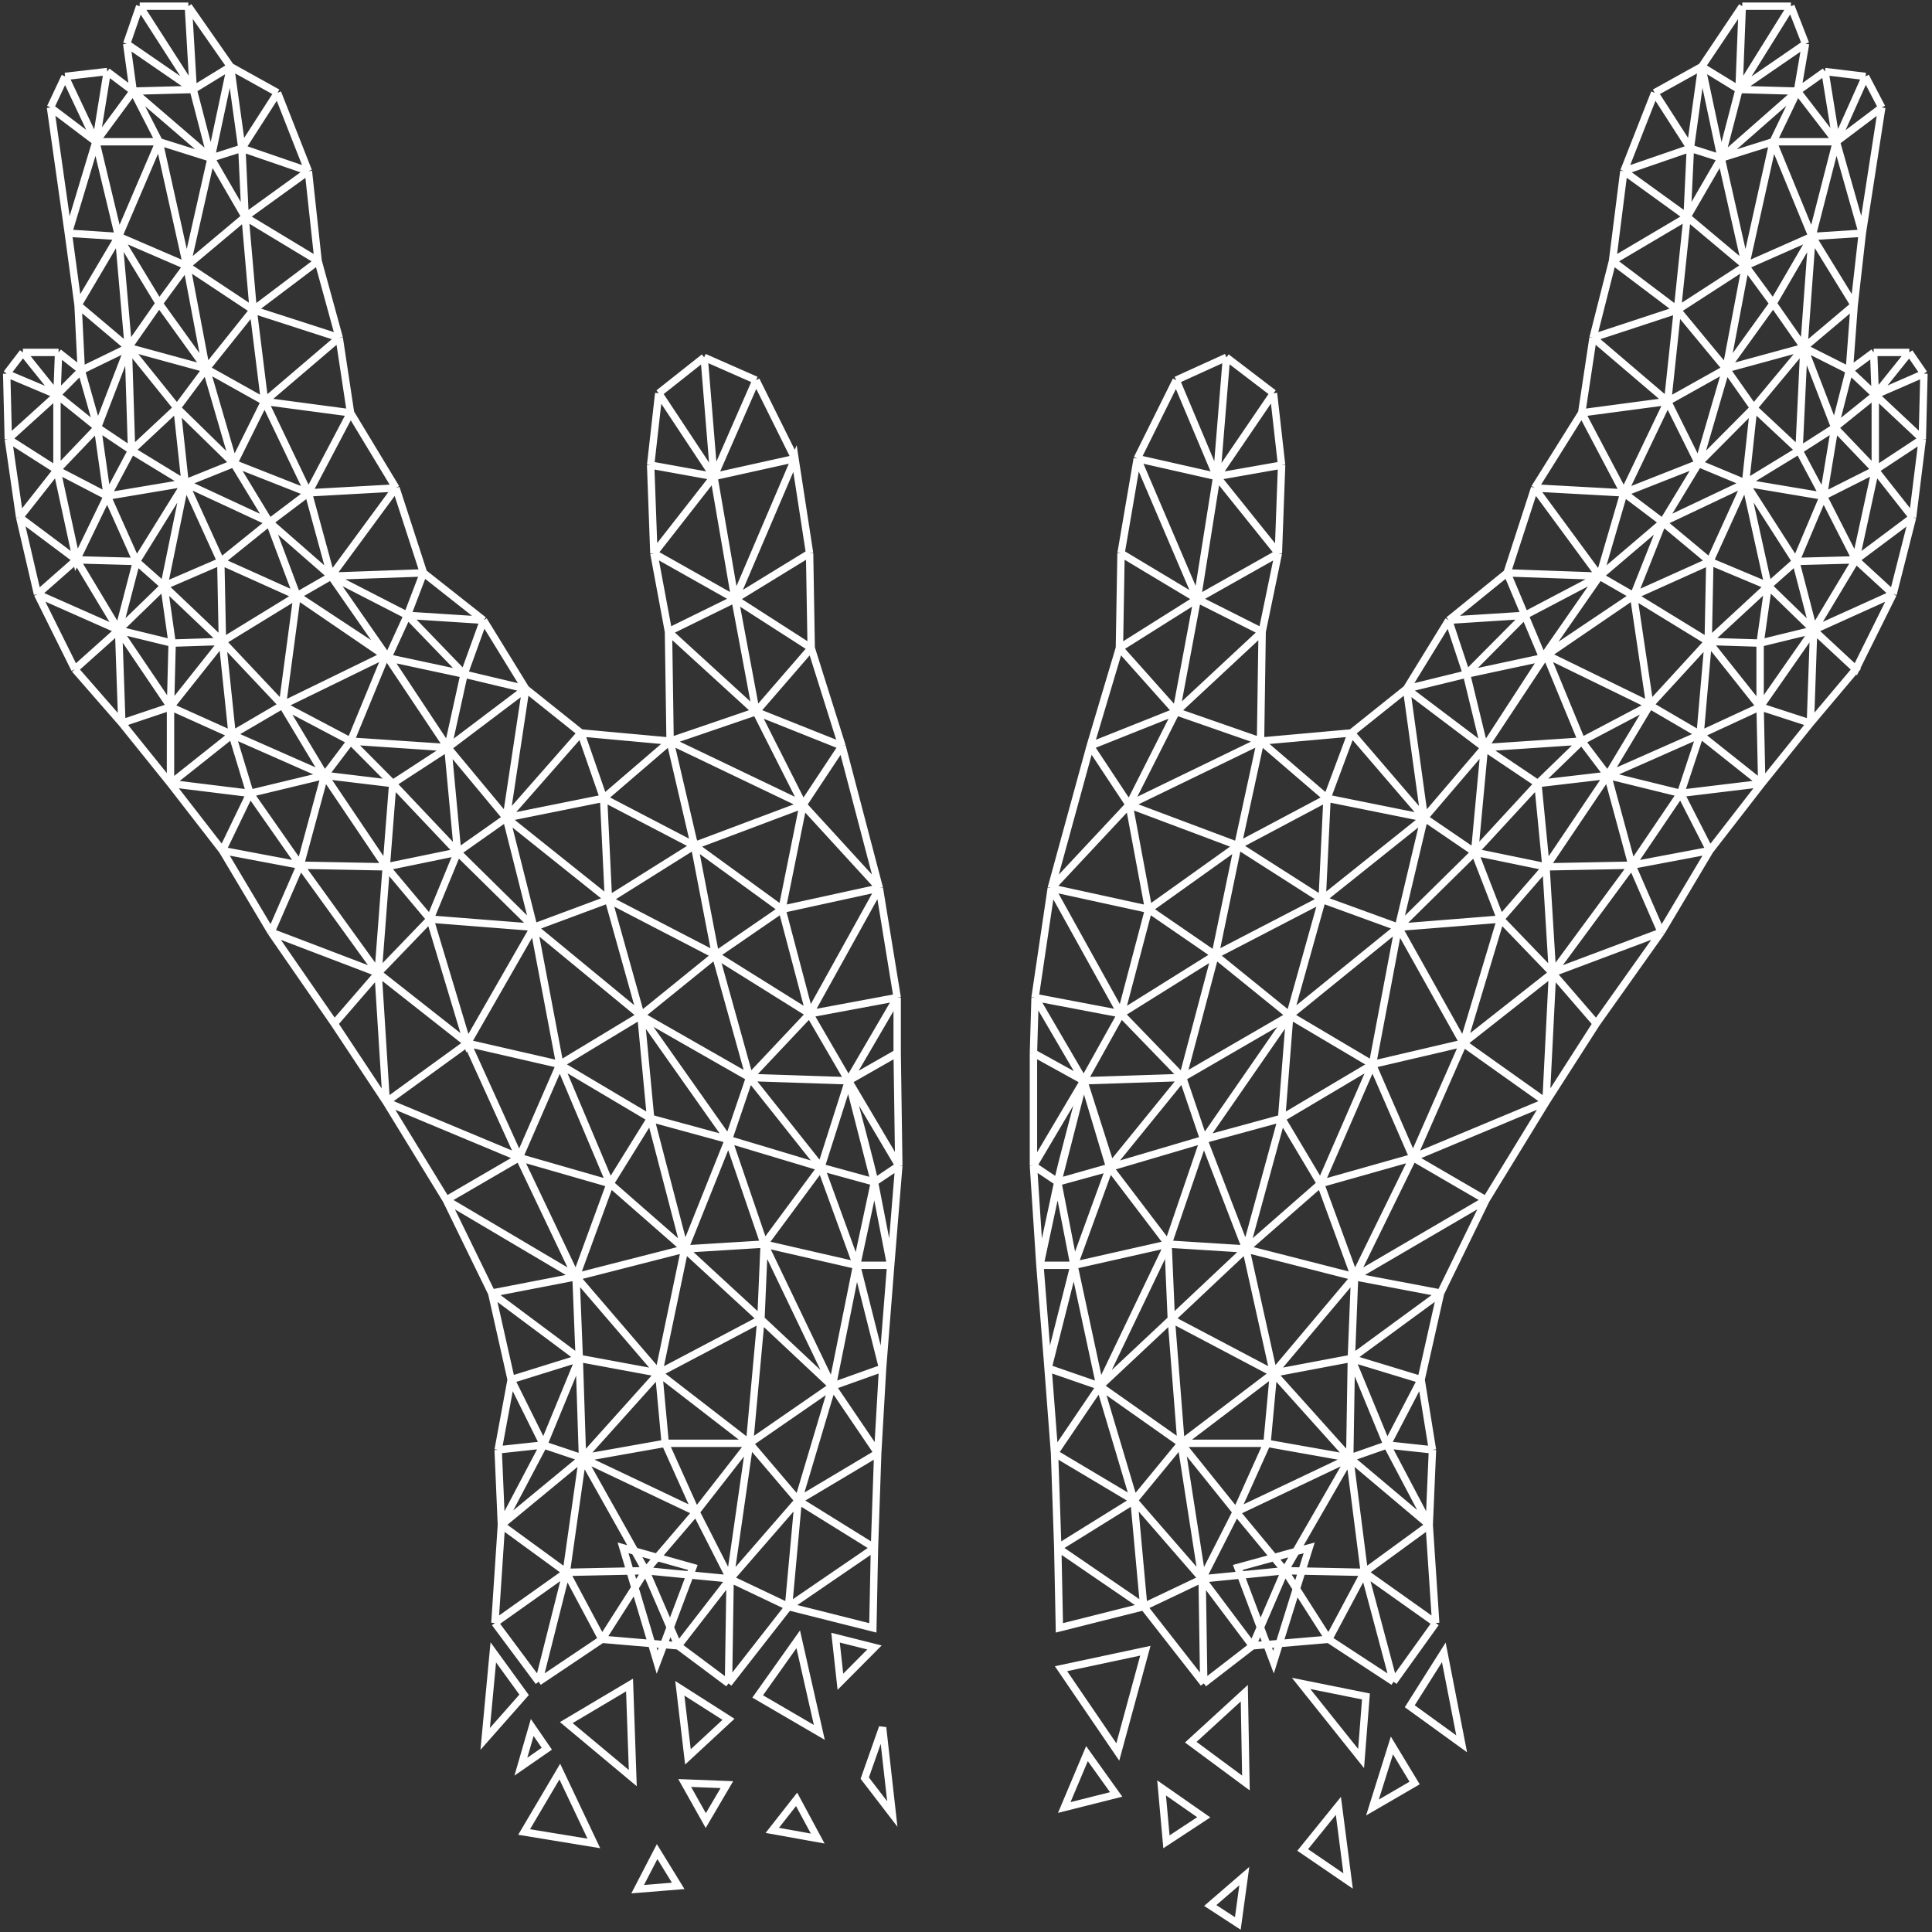 <svg width="262" height="262" viewBox="0 0 262 262" fill="none" xmlns="http://www.w3.org/2000/svg">
<rect x="0" y="0" width="262" height="262" fill="#333333" stroke="none"/>
<path d="M188.978 228.064L185.019 213.226M188.978 228.064L194.697 220.091M188.978 228.064L180.18 222.306M185.019 213.226L194.697 220.091M185.019 213.226L193.818 206.804M185.019 213.226L183.039 197.723M185.019 213.226L180.18 222.306M185.019 213.226L174.24 213.004M194.697 220.091L193.818 206.804M193.818 206.804L183.039 197.723M193.818 206.804L188.098 195.952M193.818 206.804L194.257 196.616M183.039 197.723L188.098 195.952M183.039 197.723L183.258 184.214M183.039 197.723L174.24 213.004M183.039 197.723L171.821 195.731M183.039 197.723L172.701 186.208M183.039 197.723L167.641 205.032M180.18 222.306L169.841 223.192M180.18 222.306L174.24 213.004M188.098 195.952L194.257 196.616M188.098 195.952L192.717 187.093M188.098 195.952L183.258 184.214M194.257 196.616L192.717 187.093M192.717 187.093L183.258 184.214M192.717 187.093L195.357 175.355M183.258 184.214L172.701 186.208M183.258 184.214L183.699 173.141M183.258 184.214L195.357 175.355M169.841 223.192L174.24 213.004M169.841 223.192L163.023 214.112M169.841 223.192L163.243 228.285M174.24 213.004L167.641 205.032M174.24 213.004L163.023 214.112M171.821 195.731L172.701 186.208M171.821 195.731L167.641 205.032M172.701 186.208L160.163 195.73M172.701 186.208L158.843 178.899M172.701 186.208L168.961 169.376M172.701 186.208L183.699 173.141M167.641 205.032L163.023 214.112M167.641 205.032L163.022 214.112L160.163 195.73M167.641 205.032L160.163 195.73M167.641 205.032L171.82 195.73M163.023 214.112L163.243 228.285M163.023 214.112L155.103 217.877M163.023 214.112L153.784 203.482M163.023 214.112L160.163 195.73M163.243 228.285L155.103 217.877M155.103 217.877L143.445 209.904M155.103 217.877L143.665 220.756L143.445 209.904M155.103 217.877L153.784 203.482M143.445 209.904L153.784 203.482M143.445 209.904L143.005 197.059M153.784 203.482L160.163 195.73M153.784 203.482L143.005 197.059M153.784 203.482L149.164 187.979M160.163 195.73H171.82M160.163 195.73L172.7 186.208L171.82 195.73M160.163 195.73L149.164 187.979M160.163 195.73L158.843 178.899M143.005 197.059L149.164 187.979M143.005 197.059L142.126 185.543M149.164 187.979L142.126 185.543M149.164 187.979L145.645 171.591M149.164 187.979L158.843 178.899M149.164 187.979L158.403 168.711M142.126 185.543L145.645 171.591M142.126 185.543L141.026 171.591M145.645 171.591L158.403 168.711M145.645 171.591L150.484 158.303M145.645 171.591H141.026M145.645 171.591L143.446 160.296M158.843 178.899L158.403 168.711M158.843 178.899L168.961 169.376M158.403 168.711L150.484 158.303M158.403 168.711L168.961 169.376M158.403 168.711L163.242 154.538M150.484 158.303L163.242 154.538M150.484 158.303L160.383 146.122M150.484 158.303L143.446 160.296M150.484 158.303L146.965 146.565M168.961 169.376L183.699 173.141M168.961 169.376L163.242 154.538M168.961 169.376L179.079 160.517M168.961 169.376L173.8 151.659M183.699 173.141L195.357 175.355M183.699 173.141L201.516 162.732M183.699 173.141L179.079 160.517M183.699 173.141L191.618 156.974M195.357 175.355L201.516 162.732M163.242 154.538L160.383 146.122M163.242 154.538L173.8 151.659M163.242 154.538L174.9 137.706M160.383 146.122L174.9 137.706M160.383 146.122L146.965 146.565M160.383 146.122L152.024 137.485M160.383 146.122L164.782 129.512M201.516 162.732L191.618 156.974M201.516 162.732L209.655 149.444M179.079 160.517L173.8 151.659M179.079 160.517L191.618 156.974M179.079 160.517L186.119 144.35M173.8 151.659L186.119 144.35M173.8 151.659L174.9 137.706M191.618 156.974L209.655 149.444M191.618 156.974L186.119 144.35M191.618 156.974L198.437 141.471M209.655 149.444L198.437 141.471M209.655 149.444L216.473 138.814M209.655 149.444L210.534 131.949M186.119 144.35L174.9 137.706M186.119 144.35L198.437 141.471M186.119 144.35L189.638 125.747M174.9 137.706L189.638 125.747M174.9 137.706L164.782 129.512M174.9 137.706L179.3 121.983M198.437 141.471L189.638 125.747M198.437 141.471L210.534 131.949M198.437 141.471L203.496 124.64M189.638 125.747L203.496 124.64M189.638 125.747L199.976 115.56M189.638 125.747L179.3 121.983M189.638 125.747L193.157 110.909M216.473 138.814L210.534 131.949M216.473 138.814L225.272 126.412M210.534 131.949L203.496 124.64M210.534 131.949L225.272 126.412M210.534 131.949L221.313 117.332M210.534 131.949L209.654 117.553M203.496 124.64L209.654 117.553M203.496 124.64L199.976 115.56M225.272 126.412L221.313 117.332M225.272 126.412L231.871 115.339M221.313 117.332L209.654 117.553M221.313 117.332L218.013 105.151M221.313 117.332L231.871 115.339M221.313 117.332L227.912 107.587M209.654 117.553L199.976 115.56M209.654 117.553L208.555 106.258M209.654 117.553L218.013 105.151M199.976 115.56L208.555 106.258M199.976 115.56L193.157 110.909M199.976 115.56L201.296 101.386M208.555 106.258L218.013 105.151M208.555 106.258L214.493 100.5M208.555 106.258L201.296 101.386M218.013 105.151L227.912 107.587M218.013 105.151L214.493 100.5M218.013 105.151L223.732 95.628M218.013 105.151L230.552 99.614M231.871 115.339L227.912 107.587M231.871 115.339L238.91 106.258M227.912 107.587L230.552 99.614M227.912 107.587L238.91 106.258M214.493 100.5L223.732 95.628M214.493 100.5L201.296 101.386M214.493 100.5L209.654 88.763M223.732 95.628L218.014 105.151L230.552 99.614M223.732 95.628L230.552 99.614M223.732 95.628L231.651 86.991M223.732 95.628L209.654 88.763M223.732 95.628L221.532 80.79M230.552 99.614L238.91 106.258M230.552 99.614L238.69 95.849M230.552 99.614L231.651 86.991M238.91 106.258L245.509 98.064M238.91 106.258L238.69 95.849M245.509 98.064L238.69 95.849M245.509 98.064L245.948 85.441M245.509 98.064L251.668 90.756L245.948 85.441M238.69 95.849L231.651 86.991M238.69 95.849L245.948 85.441M238.69 95.849V87.213M231.651 86.991L238.69 87.213M231.651 86.991L239.789 79.461M231.651 86.991L221.532 80.79M231.651 86.991L231.871 76.139M245.948 85.441L238.69 87.213M245.948 85.441L239.789 79.461M245.948 85.441L256.726 80.568M245.948 85.441L251.667 90.756L256.726 80.568M245.948 85.441L251.667 75.918M245.948 85.441L243.529 76.139M238.69 87.213L239.789 79.461M239.789 79.461L243.529 76.139M239.789 79.461L231.871 76.139M239.789 79.461L236.71 65.509M256.726 80.568L251.667 75.918M256.726 80.568L259.367 70.159M251.667 75.918L243.529 76.139M251.667 75.918L247.268 67.281M251.667 75.918L259.367 70.159M251.667 75.918L254.308 63.737M243.529 76.139L247.268 67.281M243.529 76.139L239.79 79.461L236.71 65.509M243.529 76.139L236.71 65.509M247.268 67.281L254.308 63.737M247.268 67.281L248.808 57.979M247.268 67.281L236.71 65.509M247.268 67.281L243.97 61.08M259.367 70.159L254.308 63.737M259.367 70.159L260.687 59.529M254.308 63.737L248.808 57.979M254.308 63.737L260.687 59.529M254.308 63.737L254.308 53.549M248.808 57.979L254.308 53.549M248.808 57.979L250.788 50.227M248.808 57.979L243.97 61.08M248.808 57.979L244.629 47.127M260.687 59.529L254.308 53.549M260.687 59.529L260.907 50.671M254.308 53.549L250.788 50.227M254.308 53.549L254.087 47.792M254.308 53.549L258.926 47.792M254.308 53.549L260.907 50.671M250.788 50.227L254.087 47.792M250.788 50.227L244.629 47.127M250.788 50.227L251.448 41.369M254.087 47.792H258.926M258.926 47.792L260.907 50.671M141.026 171.591L143.446 160.296M141.026 171.591L140.146 158.081M143.446 160.296L140.146 158.081M143.446 160.296C143.446 159.631 146.965 146.565 146.965 146.565M143.446 160.296L150.704 158.302L146.965 146.565M143.446 160.296L146.965 146.565M140.146 158.081L146.965 146.565M140.146 158.081V142.8M146.965 146.565L140.146 142.8M146.965 146.565L140.366 135.27M146.965 146.565L152.024 137.485M140.146 142.8L140.366 135.27M140.366 135.27L152.024 137.485M140.366 135.27L142.565 120.432M152.024 137.485L164.782 129.512M152.024 137.485L142.565 120.432M152.024 137.485L155.764 123.311M164.782 129.512L179.3 121.983M164.782 129.512L155.764 123.311M164.782 129.512L152.024 137.485L155.764 123.311M164.782 129.512L167.861 114.674M179.3 121.983L193.157 110.909M179.3 121.983L167.861 114.674M179.3 121.983L179.959 108.251M193.157 110.909L201.296 101.386M193.157 110.909L179.959 108.251M193.157 110.909L190.738 93.413M193.157 110.909L183.259 99.393M201.296 101.386L209.654 88.763M201.296 101.386L190.738 93.413M201.296 101.386L209.215 89.205M201.296 101.386L198.877 91.42M209.654 88.763L221.532 80.79M221.532 80.79L231.871 76.139M221.532 80.79L225.492 70.824M221.532 80.79L216.914 78.132M231.871 76.139L225.492 70.824M231.871 76.139L236.71 65.509M225.492 70.824L236.71 65.509M225.492 70.824L230.331 62.851M225.492 70.824L220.213 66.838M225.492 70.824L216.914 78.132M236.71 65.509L230.331 62.851M236.71 65.509L237.811 55.322M236.71 65.509L243.97 61.08M230.331 62.851L237.811 55.322M230.331 62.851L234.071 50.006M230.331 62.851L226.151 54.436M230.331 62.851L220.213 66.838M237.811 55.322L243.97 61.08M237.811 55.322L244.629 47.127M237.811 55.322L234.071 50.006M243.97 61.08L244.629 47.127M244.629 47.127L234.071 50.006M244.629 47.127L251.448 41.369M244.629 47.127L245.729 32.068M244.629 47.127L240.45 41.148M234.071 50.006L240.45 41.148M234.071 50.006L236.71 36.054M234.071 50.006L227.472 42.033M234.071 50.006L226.151 54.436M251.448 41.369L245.729 32.068M251.448 41.369L252.548 31.625M245.729 32.068L240.45 41.148M245.729 32.068L236.71 36.054M245.729 32.068L252.548 31.625M245.729 32.068L240.45 19.222M245.729 32.068L249.028 19.222M245.729 32.068L240.449 19.222M240.45 41.148L236.71 36.054M236.71 36.054L240.45 19.222M236.71 36.054L233.411 21.437M236.71 36.054L228.791 29.41M236.71 36.054L227.472 42.033M252.548 31.625L249.028 19.222M252.548 31.625L255.187 14.572M240.45 19.222L233.411 21.437M240.45 19.222L243.749 12.357M249.028 19.222H240.449M249.028 19.222L255.187 14.572M249.028 19.222L252.987 10.364M249.028 19.222L247.488 9.7M249.028 19.222L243.749 12.357M240.449 19.222L243.749 12.357M255.187 14.572L252.987 10.364M252.987 10.364L247.488 9.7M247.488 9.7L243.749 12.357M243.749 12.357L235.83 12.136M243.749 12.357L244.849 5.934M243.749 12.357L233.411 21.437M142.565 120.432L155.764 123.311M142.565 120.432L153.123 109.137M142.565 120.432L147.844 101.164M155.764 123.311L167.861 114.674M155.764 123.311L153.124 109.137M155.764 123.311L153.123 109.137M167.861 114.674L153.124 109.137M167.861 114.674L179.959 108.251M167.861 114.674L170.941 100.5M153.124 109.137L159.503 96.514M153.124 109.137L147.844 101.164M153.124 109.137L170.941 100.5M153.123 109.137L147.844 101.164M179.959 108.251L183.259 99.393M179.959 108.251L170.941 100.5M190.738 93.413L183.259 99.393M190.738 93.413L198.877 91.42M190.738 93.413L196.456 84.112M183.259 99.393L170.941 100.5M147.844 101.164L159.503 96.514M147.844 101.164L151.804 87.876M159.503 96.514L170.941 100.5M159.503 96.514L171.161 85.662M159.503 96.514L151.804 87.876M159.503 96.514L162.362 81.233M170.941 100.5L171.161 85.662M244.849 5.934L235.83 12.136M244.849 5.934L242.869 0.841M235.83 12.136L242.869 0.841M235.83 12.136L236.27 0.841M235.83 12.136L230.771 9.035M235.83 12.136L233.411 21.437M242.869 0.841H236.27M236.27 0.841L230.771 9.035M230.771 9.035L233.411 21.437M230.771 9.035L229.231 20.109M230.771 9.035L224.392 12.579M233.411 21.437L229.231 20.109M233.411 21.437L228.791 29.41M229.231 20.109L228.791 29.41M229.231 20.109L224.392 12.579M229.231 20.109L220.213 23.209M228.791 29.41L227.472 42.033M228.791 29.41L220.213 23.209M228.791 29.41L218.673 35.39M227.472 42.033L226.151 54.436M227.472 42.033L218.673 35.39M227.472 42.033L216.034 45.798M226.151 54.436L220.213 66.838M226.151 54.436L216.034 45.798M226.151 54.436L214.494 55.986M220.213 66.838L216.914 78.132M220.213 66.838L214.494 55.986M220.213 66.838L208.115 66.173M216.914 78.132L209.215 89.205M216.914 78.132L221.533 80.79L209.215 89.205M216.914 78.132L206.795 83.447M216.914 78.132L208.115 66.173M216.914 78.132L204.376 77.689M209.215 89.205L206.795 83.447M209.215 89.205L198.877 91.42M206.795 83.447L204.376 77.689M206.795 83.447L196.456 84.112M206.795 83.447L198.877 91.42M224.392 12.579L220.213 23.209M220.213 23.209L218.673 35.39M218.673 35.39L216.034 45.798M216.034 45.798L214.494 55.986M214.494 55.986L208.115 66.173M208.115 66.173L204.376 77.689M204.376 77.689L196.456 84.112M196.456 84.112L198.877 91.42M171.161 85.662L162.362 81.233M171.161 85.662L173.36 75.032M151.804 87.876L162.362 81.233M151.804 87.876L152.024 75.032M162.362 81.233L152.024 75.032M162.362 81.233L154.224 62.187M162.362 81.233L173.36 75.032M162.362 81.233L165.001 64.623L173.36 75.032M162.362 81.233L165.002 64.623M152.024 75.032L154.224 62.187M154.224 62.187L165.002 64.623M154.224 62.187L159.503 51.556M173.36 75.032L173.8 63.073M173.36 75.032L165.002 64.623M165.002 64.623L173.8 63.073M165.002 64.623L172.7 53.328M165.002 64.623L159.503 51.556M165.002 64.623L166.321 48.456M173.8 63.073L172.7 53.328M172.7 53.328L166.321 48.456M159.503 51.556L166.321 48.456M143.885 226.293L155.324 223.857L151.584 237.587L143.885 226.293ZM147.405 237.809L144.326 245.117L151.365 243.345L147.405 237.809ZM168.741 229.614L161.483 236.258L168.961 241.795L168.741 229.614ZM176.44 228.286L185.238 230.058L184.579 238.473L176.44 228.286ZM176.66 250.875L181.499 244.896L182.819 255.083L176.66 250.875ZM188.758 236.701L191.838 241.795L186.119 245.117L188.758 236.701ZM195.797 224.078L198.217 236.48L191.178 231.386L195.797 224.078ZM168.742 254.418L167.862 260.841L164.122 258.405L168.742 254.418ZM167.861 212.561L177.539 209.904L172.7 225.406L167.861 212.561ZM157.524 242.459L163.243 246.446L158.183 249.768L157.524 242.459Z" stroke="white"/>
<path d="M73.054 228.064L76.794 213.226M73.054 228.064L67.115 220.091M73.054 228.064L81.633 222.306M76.794 213.226L67.115 220.091M76.794 213.226L67.995 206.804M76.794 213.226L78.994 197.723M76.794 213.226L81.633 222.306M76.794 213.226L87.573 213.004M67.115 220.091L67.995 206.804M67.995 206.804L78.994 197.723M67.995 206.804L73.714 195.952M67.995 206.804L67.555 196.616M78.994 197.723L73.714 195.952M78.994 197.723L78.553 184.214M78.994 197.723L87.573 213.004M78.994 197.723L90.212 195.731M78.994 197.723L89.332 186.208M78.994 197.723L94.391 205.032M81.633 222.306L91.972 223.192M81.633 222.306L87.573 213.004M73.714 195.952L67.555 196.616M73.714 195.952L69.315 187.093M73.714 195.952L78.553 184.214M67.555 196.616L69.315 187.093M69.315 187.093L78.553 184.214M69.315 187.093L78.554 184.214M69.315 187.093L66.676 175.355M78.553 184.214L89.332 186.208M78.553 184.214L78.114 173.141M91.972 223.192L87.573 213.004M91.972 223.192L99.011 214.112M91.972 223.192L98.791 228.285M87.573 213.004L94.391 205.032M87.573 213.004L99.011 214.112M90.212 195.731L89.332 186.208M90.212 195.731L101.65 195.73M90.212 195.731L94.391 205.032M89.332 186.208L101.65 195.73M89.332 186.208L103.19 178.899M89.332 186.208L92.851 169.376M89.332 186.208L78.114 173.141M94.391 205.032L99.011 214.112M94.391 205.032L101.65 195.73M99.011 214.112L98.791 228.285M99.011 214.112L106.929 217.877M99.011 214.112L108.249 203.482M99.011 214.112L101.65 195.73M98.791 228.285L106.929 217.877M106.929 217.877L118.587 209.904M106.929 217.877L118.367 220.756L118.587 209.904M106.929 217.877L108.249 203.482M118.587 209.904L108.249 203.482M118.587 209.904L119.027 197.059M108.249 203.482L101.65 195.73M108.249 203.482L119.027 197.059M108.249 203.482L112.868 187.979M101.65 195.73L112.868 187.979M101.65 195.73L103.19 178.899M119.027 197.059L112.868 187.979M119.027 197.059L119.688 185.543M112.868 187.979L119.688 185.543M112.868 187.979L116.168 171.591M112.868 187.979L103.19 178.899M112.868 187.979L103.63 168.711M119.688 185.543L116.168 171.591M119.688 185.543L120.787 171.591M116.168 171.591L103.63 168.711M116.168 171.591L111.329 158.303M116.168 171.591H120.787M116.168 171.591L118.588 160.296M103.19 178.899L103.63 168.711M103.19 178.899L92.851 169.376M103.63 168.711L111.329 158.303M103.63 168.711L92.851 169.376M103.63 168.711L98.79 154.538M111.329 158.303L98.79 154.538M111.329 158.303L101.65 146.122M111.329 158.303L118.588 160.296M111.329 158.303L115.068 146.565M92.851 169.376L78.114 173.141M92.851 169.376L98.79 154.538M92.851 169.376L82.733 160.518M92.851 169.376L88.232 151.659M78.114 173.141L78.554 184.214M78.114 173.141L66.676 175.355M78.114 173.141L60.516 162.732M78.114 173.141L66.675 175.356L60.516 162.732M78.114 173.141L82.733 160.518M78.114 173.141L70.415 156.974M78.554 184.214L66.676 175.355M98.79 154.538L101.65 146.122M98.79 154.538L88.232 151.659M98.79 154.538L86.912 137.706M101.65 146.122L86.912 137.706M101.65 146.122L115.068 146.565M101.65 146.122L109.789 137.485M101.65 146.122L97.03 129.512M60.516 162.732L70.415 156.974M60.516 162.732L52.379 149.444M82.733 160.518L88.232 151.659M82.733 160.518L70.415 156.974M82.733 160.518L75.914 144.35M88.232 151.659L75.914 144.35M88.232 151.659L86.912 137.706M70.415 156.974L52.379 149.444M70.415 156.974L75.914 144.35M52.379 149.444L63.377 141.471M52.379 149.444L70.416 156.974M52.379 149.444L45.339 138.814M52.379 149.444L51.279 131.949M75.914 144.35L86.912 137.706M86.912 137.706L75.915 144.35M86.912 137.706L72.395 125.747M86.912 137.706L97.03 129.512M86.912 137.706L82.513 121.983M70.416 156.974L63.377 141.471M70.416 156.974L75.915 144.35M63.377 141.471L75.915 144.35M63.377 141.471L72.395 125.747M63.377 141.471L51.279 131.949M63.377 141.471L58.318 124.64M75.915 144.35L72.395 125.747M72.395 125.747L63.376 141.471L58.317 124.64M72.395 125.747L58.317 124.64M72.395 125.747L62.056 115.56L58.317 124.64M72.395 125.747L82.513 121.983M72.395 125.747L68.655 110.909M72.395 125.747L62.057 115.56M45.339 138.814L51.279 131.949M45.339 138.814L36.761 126.412M51.279 131.949L58.318 124.64M51.279 131.949L36.761 126.412M51.279 131.949L40.72 117.332M51.279 131.949L52.378 117.553M58.318 124.64L52.378 117.553M58.318 124.64L62.057 115.56M36.761 126.412L40.72 117.332M36.761 126.412L30.162 115.339M40.72 117.332L52.378 117.553M40.72 117.332L44.019 105.151M40.72 117.332L30.162 115.339M40.72 117.332L33.901 107.587M52.378 117.553L62.057 115.56M52.378 117.553L53.258 106.259M52.378 117.553L44.019 105.151M62.057 115.56L53.258 106.259M62.057 115.56L68.655 110.909M62.057 115.56L60.736 101.386M53.258 106.259L44.019 105.151M53.258 106.259L47.539 100.5M53.258 106.259L60.736 101.386M44.019 105.151L33.901 107.587M44.019 105.151L47.539 100.5M44.019 105.151L38.3 95.628M44.019 105.151L31.482 99.615M30.162 115.339L33.901 107.587M30.162 115.339L23.122 106.259M33.901 107.587L31.482 99.615M33.901 107.587L23.122 106.259M47.539 100.5L38.3 95.628M47.539 100.5L60.736 101.386M47.539 100.5L52.378 88.763M38.3 95.628L44.02 105.151L31.482 99.615M38.3 95.628L31.482 99.615M38.3 95.628L30.162 86.991M38.3 95.628L52.378 88.763M38.3 95.628L40.28 80.79M31.482 99.615L23.122 106.259M31.482 99.615L23.123 95.85M31.482 99.615L30.162 86.991M23.122 106.259L16.524 98.064M23.122 106.259L23.123 95.85M16.524 98.064L23.123 95.85M16.524 98.064L16.084 85.441M16.524 98.064L10.145 90.756M23.123 95.85L30.162 86.991M23.123 95.85L16.084 85.441M23.123 95.85L23.343 87.213M30.162 86.991L23.343 87.213M30.162 86.991L22.243 79.461M30.162 86.991L40.28 80.79M30.162 86.991L29.942 76.139M16.084 85.441L23.343 87.213M16.084 85.441L22.243 79.461M16.084 85.441L10.145 90.756M16.084 85.441L5.086 80.569M16.084 85.441L10.366 75.918M16.084 85.441L18.504 76.139M23.343 87.213L22.243 79.461M22.243 79.461L18.504 76.139M22.243 79.461L29.942 76.139M22.243 79.461L25.103 65.509M10.145 90.756L5.086 80.569M5.086 80.569L10.366 75.918M5.086 80.569L2.666 70.159M10.366 75.918L18.504 76.139M10.366 75.918L14.544 67.281M10.366 75.918L2.666 70.159M10.366 75.918L7.725 63.737M18.504 76.139L14.544 67.281M18.504 76.139L25.103 65.509M14.544 67.281L10.364 75.918L7.725 63.737M14.544 67.281L7.725 63.737M14.544 67.281L13.224 57.979M14.544 67.281L25.103 65.509M14.544 67.281L17.844 61.08M2.666 70.159L7.725 63.737M2.666 70.159L1.126 59.529M7.725 63.737L13.224 57.979M7.725 63.737L1.126 59.529M7.725 63.737L7.725 53.55M13.224 57.979L7.725 53.55M13.224 57.979L11.024 50.228M13.224 57.979L17.844 61.08M13.224 57.979L17.403 47.127M1.126 59.529L7.725 53.55M1.126 59.529L0.907 50.671M7.725 53.55L11.024 50.228M7.725 53.55L7.945 47.792M7.725 53.55L3.106 47.792M7.725 53.55L0.907 50.671M11.024 50.228L7.945 47.792M11.024 50.228L17.403 47.127M7.945 47.792H3.106M3.106 47.792L0.907 50.671M120.787 171.591L118.588 160.296M120.787 171.591L121.887 158.081M118.588 160.296L121.887 158.081M118.588 160.296C118.588 159.632 115.068 146.565 115.068 146.565M118.588 160.296L115.068 146.565M121.887 158.081L115.068 146.565M121.887 158.081L121.667 142.8M115.068 146.565L121.667 142.8M115.068 146.565L121.667 135.271M115.068 146.565L109.789 137.485M121.667 142.8V135.271M121.667 135.271L109.789 137.485M121.667 135.271L119.247 120.432M109.789 137.485L97.03 129.512M109.789 137.485L119.247 120.432M109.789 137.485L106.05 123.311M97.03 129.512L82.513 121.983M97.03 129.512L106.05 123.311M97.03 129.512L94.171 114.674L82.513 121.983M82.513 121.983L68.655 110.909M82.513 121.983L81.853 108.252M82.513 121.983L94.172 114.674M68.655 110.909L60.736 101.386M68.655 110.909L81.853 108.252M68.655 110.909L71.295 93.413M68.655 110.909L78.774 99.393M60.736 101.386L52.378 88.763M60.736 101.386L71.295 93.413M60.736 101.386L52.599 89.206M60.736 101.386L62.936 91.42M52.378 88.763L40.28 80.79M40.28 80.79L29.942 76.139M40.28 80.79L36.541 70.824M40.28 80.79L44.9 78.132M40.28 80.79L52.599 89.206M29.942 76.139L36.541 70.824M29.942 76.139L25.103 65.509M36.541 70.824L25.103 65.509M36.541 70.824L31.701 62.851M36.541 70.824L41.82 66.838M36.541 70.824L44.9 78.132M25.103 65.509L31.701 62.851M25.103 65.509L24.003 55.322M25.103 65.509L17.844 61.08M31.701 62.851L24.003 55.322M31.701 62.851L27.962 50.007M31.701 62.851L35.881 54.436M31.701 62.851L41.82 66.838M24.003 55.322L17.844 61.08M24.003 55.322L17.403 47.127M24.003 55.322L27.962 50.007M17.844 61.08L17.403 47.127M17.403 47.127L27.962 50.007M27.962 50.007L21.583 41.148M27.962 50.007L17.404 47.127M27.962 50.007L25.323 36.054M27.962 50.007L25.322 36.054M27.962 50.007L34.341 42.033M27.962 50.007L35.881 54.436M17.404 47.127L10.585 41.369M17.404 47.127L11.025 50.228L10.585 41.369M17.404 47.127L16.084 32.068M17.404 47.127L21.583 41.148M10.585 41.369L16.084 32.068M10.585 41.369L9.265 31.625M16.084 32.068L21.583 41.148M16.084 32.068L25.323 36.054M16.084 32.068L9.265 31.625M16.084 32.068L21.584 19.223M16.084 32.068L13.004 19.223M21.583 41.148L25.323 36.054M25.323 36.054L21.584 19.223M25.323 36.054L28.622 21.438M9.265 31.625L13.004 19.223M9.265 31.625L6.846 14.572M21.584 19.223H13.004M21.584 19.223L18.064 12.357M21.584 19.223L28.622 21.438M13.004 19.223L6.846 14.572M13.004 19.223L8.826 10.364M13.004 19.223L14.544 9.7M13.004 19.223L18.064 12.357M6.846 14.572L8.826 10.364M8.826 10.364L14.544 9.7M14.544 9.7L18.064 12.357M18.064 12.357L26.203 12.136M18.064 12.357L17.184 5.935M18.064 12.357L28.622 21.438M119.247 120.432L106.05 123.311M119.247 120.432L108.909 109.137M119.247 120.432L114.188 101.165M106.05 123.311L94.172 114.674M106.05 123.311L97.031 129.512L94.172 114.674M106.05 123.311L108.909 109.137M94.172 114.674L108.909 109.137M94.172 114.674L81.853 108.252M94.172 114.674L90.872 100.501M108.909 109.137L114.188 101.165M108.909 109.137L102.53 96.514M108.909 109.137L90.872 100.501M81.853 108.252L78.774 99.393M81.853 108.252L90.872 100.501M71.295 93.413L78.774 99.393M71.295 93.413L62.936 91.42M71.295 93.413L65.576 84.112M78.774 99.393L90.872 100.501M114.188 101.165L102.53 96.514M114.188 101.165L110.009 87.877M102.53 96.514L90.872 100.501M102.53 96.514L90.652 85.662M102.53 96.514L110.009 87.877M102.53 96.514L99.67 81.233M90.872 100.501L90.652 85.662M17.184 5.935L26.203 12.136M17.184 5.935L18.944 0.841M26.203 12.136L18.944 0.841M26.203 12.136L25.543 0.841M26.203 12.136L31.262 9.035M26.203 12.136L28.622 21.438M18.944 0.841H25.543M25.543 0.841L31.262 9.035M31.262 9.035L28.622 21.438M31.262 9.035L32.801 20.109M31.262 9.035L37.64 12.579M28.622 21.438L32.801 20.109M28.622 21.438L33.241 29.41M28.622 21.438L25.322 36.054M32.801 20.109L33.241 29.41M32.801 20.109L37.64 12.579M32.801 20.109L41.82 23.209M33.241 29.41L25.322 36.054M33.241 29.41L34.341 42.033M33.241 29.41L41.82 23.209M33.241 29.41L43.14 35.39M25.322 36.054L34.341 42.033M34.341 42.033L35.881 54.436M34.341 42.033L43.14 35.39M34.341 42.033L45.999 45.799M35.881 54.436L41.82 66.838M35.881 54.436L45.999 45.799M35.881 54.436L47.539 55.986M41.82 66.838L44.9 78.132M41.82 66.838L47.539 55.986M41.82 66.838L53.697 66.173M41.82 66.838L47.538 55.986L53.697 66.173M44.9 78.132L52.599 89.206M44.9 78.132L55.238 83.447M44.9 78.132L53.697 66.173M44.9 78.132L57.437 77.689M52.599 89.206L55.238 83.447M52.599 89.206L62.936 91.42M55.238 83.447L57.437 77.689M55.238 83.447L65.576 84.112M55.238 83.447L62.936 91.42M37.64 12.579L41.82 23.209M41.82 23.209L43.14 35.39M43.14 35.39L45.999 45.799M45.999 45.799L47.539 55.986M53.697 66.173L57.437 77.689M57.437 77.689L65.576 84.112M65.576 84.112L62.936 91.42M90.652 85.662L99.67 81.233M90.652 85.662L88.673 75.032M110.009 87.877L99.67 81.233M110.009 87.877L109.789 75.032M99.67 81.233L109.789 75.032M99.67 81.233L107.81 62.187L109.789 75.032M99.67 81.233L88.673 75.032M99.67 81.233L96.811 64.623M99.67 81.233L107.809 62.187M99.67 81.233L96.81 64.623M88.673 75.032L96.811 64.623M88.673 75.032L88.233 63.073M96.811 64.623L88.233 63.073M96.811 64.623L89.332 53.328M96.811 64.623L102.529 51.556M96.811 64.623L95.491 48.456M107.809 62.187L96.81 64.623M107.809 62.187L102.529 51.556M96.81 64.623L102.529 51.556M88.233 63.073L89.332 53.328M89.332 53.328L95.491 48.456M102.529 51.556L95.491 48.456M93.951 212.562L84.493 209.904L89.112 225.407L93.951 212.562ZM92.192 228.95L98.79 233.158L93.291 238.252L92.192 228.95ZM85.373 228.507L76.794 233.601L85.813 241.131L85.373 228.507ZM98.57 242.016L95.711 246.889L92.851 241.795L98.57 242.016ZM102.75 230.057L108.249 222.306L111.108 234.93L102.75 230.057ZM121.007 246.003L117.268 241.131L119.688 234.265L121.007 246.003ZM72.175 234.265L74.155 237.144L70.635 239.58L72.175 234.265ZM66.896 224.078L71.075 229.836L65.796 235.815L66.896 224.078ZM71.076 248.439L75.915 240.245L80.534 249.989L71.076 248.439ZM86.473 256.19L89.113 251.097L91.972 255.747L86.473 256.19ZM104.73 248.217L108.029 244.01L110.889 249.325L104.73 248.217ZM113.308 222.085L113.968 228.064L118.587 223.413L113.308 222.085Z" stroke="white"/>
</svg>
